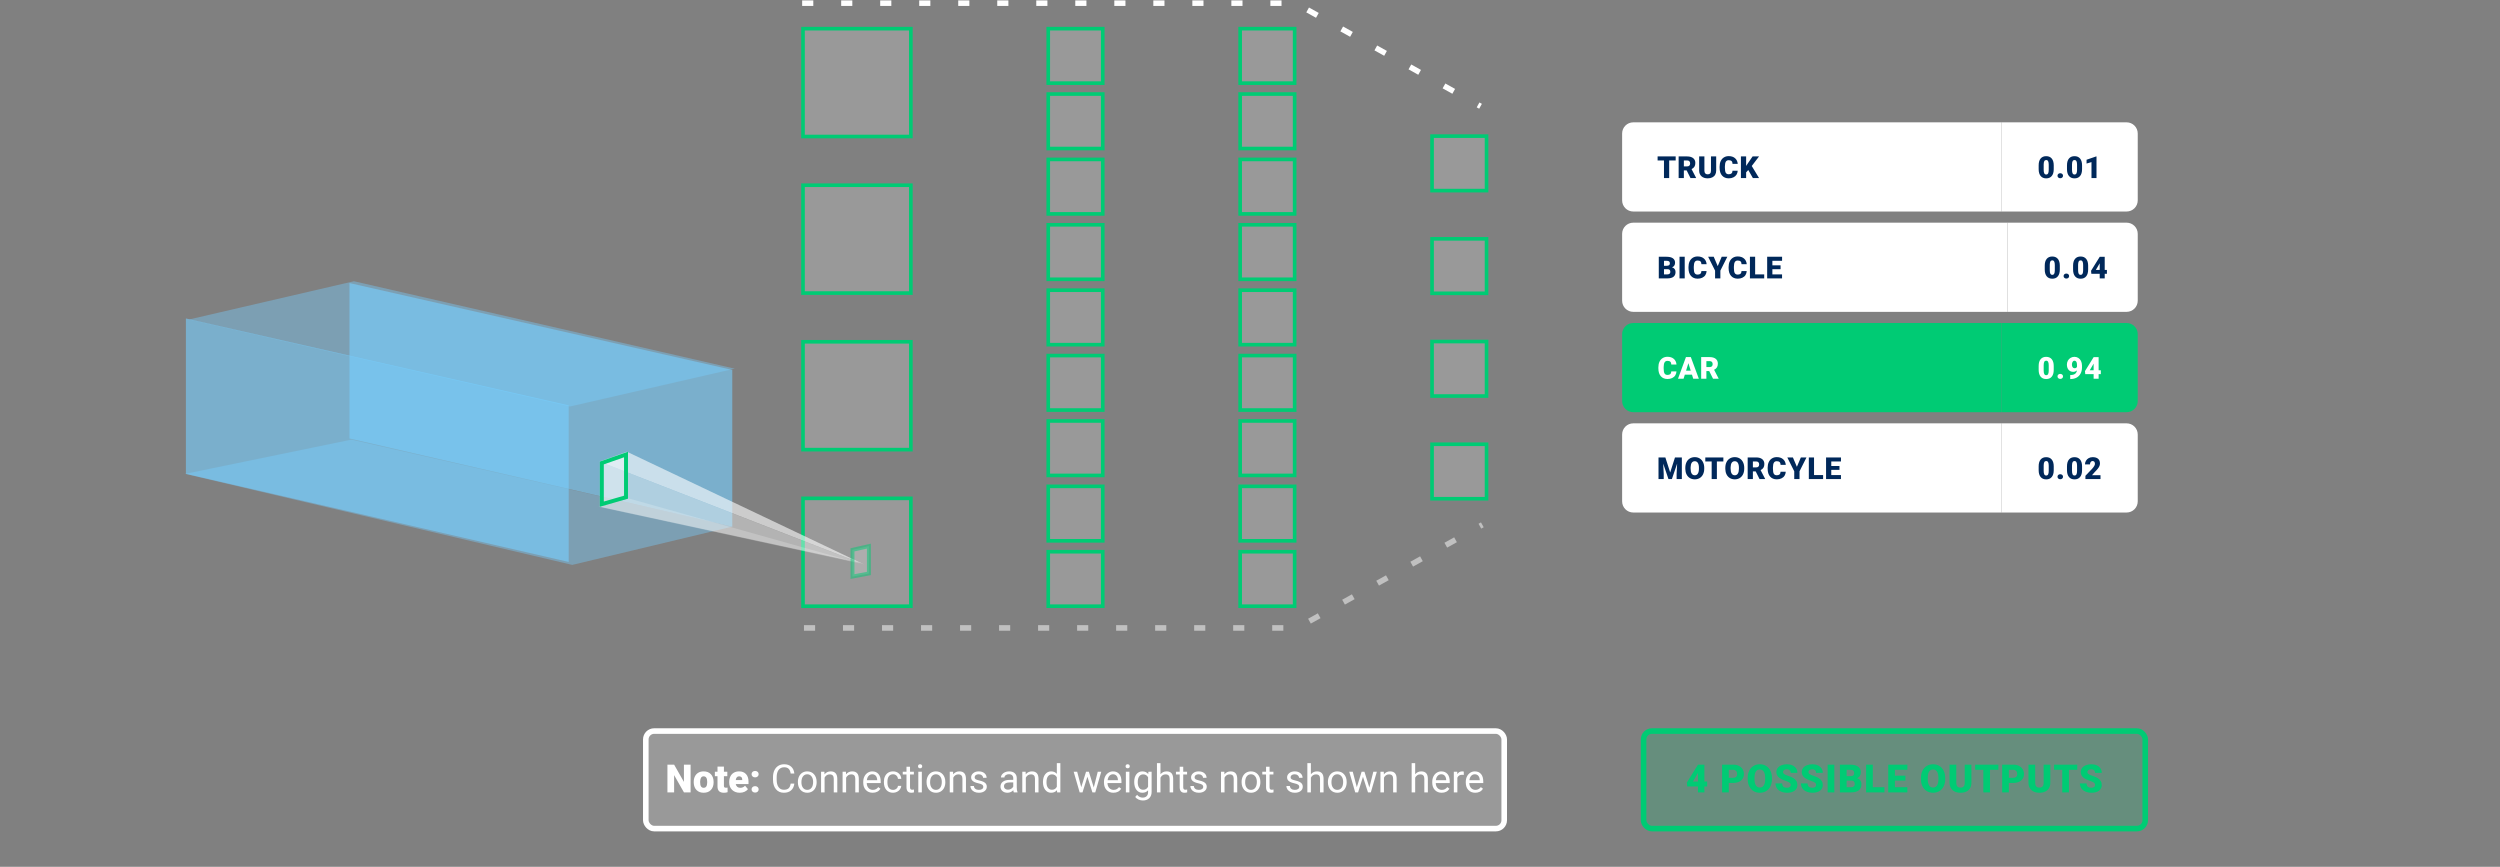 <svg width="897" height="311" viewBox="0 0 897 311" fill="none" xmlns="http://www.w3.org/2000/svg">
<rect x="0" y="0" width="897" height="311" fill="#808080" stroke="none"/>
<rect x="288.115" y="10.284" width="38.697" height="38.697" fill="white" fill-opacity="0.2" stroke="#00CB74" stroke-width="1.303"/>
<rect x="288.115" y="66.458" width="38.697" height="38.697" fill="white" fill-opacity="0.2" stroke="#00CB74" stroke-width="1.303"/>
<rect x="288.115" y="122.633" width="38.697" height="38.697" fill="white" fill-opacity="0.2" stroke="#00CB74" stroke-width="1.303"/>
<rect x="288.115" y="178.808" width="38.697" height="38.697" fill="white" fill-opacity="0.2" stroke="#00CB74" stroke-width="1.303"/>
<rect x="376.115" y="10.284" width="19.549" height="19.549" fill="white" fill-opacity="0.2" stroke="#00CB74" stroke-width="1.303"/>
<rect x="376.115" y="33.742" width="19.549" height="19.549" fill="white" fill-opacity="0.2" stroke="#00CB74" stroke-width="1.303"/>
<rect x="376.115" y="57.201" width="19.549" height="19.549" fill="white" fill-opacity="0.2" stroke="#00CB74" stroke-width="1.303"/>
<rect x="376.115" y="80.66" width="19.549" height="19.549" fill="white" fill-opacity="0.2" stroke="#00CB74" stroke-width="1.303"/>
<rect x="376.115" y="104.119" width="19.549" height="19.549" fill="white" fill-opacity="0.2" stroke="#00CB74" stroke-width="1.303"/>
<rect x="376.115" y="127.578" width="19.549" height="19.549" fill="white" fill-opacity="0.2" stroke="#00CB74" stroke-width="1.303"/>
<rect x="376.115" y="151.037" width="19.549" height="19.549" fill="white" fill-opacity="0.2" stroke="#00CB74" stroke-width="1.303"/>
<rect x="376.115" y="174.496" width="19.549" height="19.549" fill="white" fill-opacity="0.2" stroke="#00CB74" stroke-width="1.303"/>
<rect x="376.115" y="197.955" width="19.549" height="19.549" fill="white" fill-opacity="0.2" stroke="#00CB74" stroke-width="1.303"/>
<rect x="444.967" y="10.284" width="19.549" height="19.549" fill="white" fill-opacity="0.2" stroke="#00CB74" stroke-width="1.303"/>
<rect x="444.967" y="33.742" width="19.549" height="19.549" fill="white" fill-opacity="0.2" stroke="#00CB74" stroke-width="1.303"/>
<rect x="444.967" y="57.201" width="19.549" height="19.549" fill="white" fill-opacity="0.2" stroke="#00CB74" stroke-width="1.303"/>
<rect x="444.967" y="80.66" width="19.549" height="19.549" fill="white" fill-opacity="0.2" stroke="#00CB74" stroke-width="1.303"/>
<rect x="444.967" y="104.119" width="19.549" height="19.549" fill="white" fill-opacity="0.2" stroke="#00CB74" stroke-width="1.303"/>
<rect x="444.967" y="127.578" width="19.549" height="19.549" fill="white" fill-opacity="0.2" stroke="#00CB74" stroke-width="1.303"/>
<rect x="444.967" y="151.037" width="19.549" height="19.549" fill="white" fill-opacity="0.2" stroke="#00CB74" stroke-width="1.303"/>
<rect x="444.967" y="174.496" width="19.549" height="19.549" fill="white" fill-opacity="0.2" stroke="#00CB74" stroke-width="1.303"/>
<rect x="444.967" y="197.955" width="19.549" height="19.549" fill="white" fill-opacity="0.2" stroke="#00CB74" stroke-width="1.303"/>
<rect x="513.82" y="48.841" width="19.549" height="19.549" fill="white" fill-opacity="0.2" stroke="#00CB74" stroke-width="1.303"/>
<rect x="513.82" y="85.693" width="19.549" height="19.549" fill="white" fill-opacity="0.2" stroke="#00CB74" stroke-width="1.303"/>
<rect x="513.82" y="122.546" width="19.549" height="19.549" fill="white" fill-opacity="0.2" stroke="#00CB74" stroke-width="1.303"/>
<rect x="513.82" y="159.398" width="19.549" height="19.549" fill="white" fill-opacity="0.2" stroke="#00CB74" stroke-width="1.303"/>
<path d="M582.02 47.894C582.02 45.685 583.811 43.894 586.02 43.894H718.088V75.894H586.02C583.811 75.894 582.02 74.103 582.02 71.894V47.894Z" fill="white"/>
<path d="M601.231 57.57H598.903V63.882H597.034V57.57H594.749V56.127H601.231V57.57ZM605.179 61.144H604.167V63.882H602.297V56.127H605.349C606.269 56.127 606.988 56.331 607.506 56.74C608.024 57.148 608.284 57.725 608.284 58.471C608.284 59.01 608.174 59.458 607.953 59.813C607.737 60.168 607.396 60.455 606.931 60.675L608.55 63.802V63.882H606.547L605.179 61.144ZM604.167 59.701H605.349C605.704 59.701 605.97 59.608 606.148 59.424C606.329 59.236 606.42 58.975 606.42 58.641C606.42 58.307 606.329 58.046 606.148 57.858C605.967 57.666 605.7 57.57 605.349 57.57H604.167V59.701ZM615.768 56.127V61.203C615.768 61.778 615.645 62.277 615.4 62.699C615.155 63.118 614.804 63.438 614.346 63.658C613.888 63.878 613.346 63.988 612.721 63.988C611.777 63.988 611.033 63.743 610.49 63.253C609.946 62.763 609.669 62.092 609.659 61.24V56.127H611.539V61.277C611.56 62.126 611.954 62.55 612.721 62.55C613.108 62.55 613.401 62.444 613.6 62.231C613.799 62.018 613.898 61.672 613.898 61.192V56.127H615.768ZM623.486 61.256C623.462 61.796 623.316 62.273 623.05 62.689C622.783 63.101 622.409 63.42 621.926 63.648C621.447 63.875 620.898 63.988 620.28 63.988C619.261 63.988 618.459 63.656 617.873 62.992C617.287 62.328 616.994 61.391 616.994 60.18V59.797C616.994 59.037 617.125 58.373 617.388 57.805C617.654 57.233 618.036 56.793 618.533 56.484C619.03 56.171 619.605 56.015 620.259 56.015C621.2 56.015 621.956 56.264 622.528 56.761C623.099 57.254 623.424 57.936 623.502 58.806H621.638C621.624 58.334 621.505 57.995 621.281 57.789C621.058 57.583 620.717 57.48 620.259 57.48C619.794 57.48 619.453 57.654 619.236 58.002C619.02 58.35 618.906 58.906 618.895 59.669V60.218C618.895 61.045 618.998 61.636 619.204 61.991C619.414 62.346 619.772 62.524 620.28 62.524C620.71 62.524 621.038 62.422 621.265 62.22C621.493 62.018 621.613 61.696 621.628 61.256H623.486ZM627.28 60.995L626.513 61.837V63.882H624.643V56.127H626.513V59.546L627.162 58.561L628.835 56.127H631.146L628.526 59.557L631.146 63.882H628.931L627.28 60.995Z" fill="#00285A"/>
<path d="M718.088 43.894H763.02C765.229 43.894 767.02 45.685 767.02 47.894V71.894C767.02 74.103 765.229 75.894 763.02 75.894H718.088V43.894Z" fill="white"/>
<path d="M736.878 60.725C736.878 61.773 736.642 62.58 736.169 63.148C735.701 63.717 735.038 64.001 734.183 64.001C733.32 64.001 732.652 63.715 732.18 63.143C731.708 62.571 731.472 61.765 731.472 60.725V59.308C731.472 58.261 731.706 57.453 732.175 56.885C732.647 56.317 733.313 56.033 734.172 56.033C735.031 56.033 735.697 56.319 736.169 56.89C736.642 57.462 736.878 58.27 736.878 59.314V60.725ZM735.083 59.079C735.083 58.522 735.01 58.106 734.864 57.833C734.719 57.556 734.488 57.417 734.172 57.417C733.863 57.417 733.638 57.545 733.496 57.801C733.357 58.057 733.283 58.444 733.272 58.962V60.943C733.272 61.522 733.345 61.947 733.49 62.216C733.636 62.483 733.867 62.616 734.183 62.616C734.488 62.616 734.713 62.486 734.859 62.227C735.005 61.964 735.079 61.554 735.083 60.997V59.079ZM739.222 62.152C739.506 62.152 739.742 62.238 739.931 62.408C740.119 62.575 740.213 62.79 740.213 63.053C740.213 63.315 740.119 63.532 739.931 63.702C739.742 63.869 739.506 63.953 739.222 63.953C738.935 63.953 738.697 63.867 738.509 63.697C738.324 63.526 738.232 63.312 738.232 63.053C738.232 62.793 738.324 62.578 738.509 62.408C738.697 62.238 738.935 62.152 739.222 62.152ZM747.042 60.725C747.042 61.773 746.806 62.58 746.334 63.148C745.865 63.717 745.203 64.001 744.347 64.001C743.484 64.001 742.817 63.715 742.344 63.143C741.872 62.571 741.636 61.765 741.636 60.725V59.308C741.636 58.261 741.87 57.453 742.339 56.885C742.811 56.317 743.477 56.033 744.336 56.033C745.196 56.033 745.861 56.319 746.334 56.89C746.806 57.462 747.042 58.27 747.042 59.314V60.725ZM745.247 59.079C745.247 58.522 745.174 58.106 745.029 57.833C744.883 57.556 744.652 57.417 744.336 57.417C744.027 57.417 743.802 57.545 743.66 57.801C743.521 58.057 743.447 58.444 743.436 58.962V60.943C743.436 61.522 743.509 61.947 743.655 62.216C743.8 62.483 744.031 62.616 744.347 62.616C744.652 62.616 744.878 62.486 745.023 62.227C745.169 61.964 745.244 61.554 745.247 60.997V59.079ZM752.225 63.894H750.425V58.163L748.657 58.68V57.316L752.06 56.139H752.225V63.894Z" fill="#00285A"/>
<path d="M582.02 83.894C582.02 81.685 583.811 79.894 586.02 79.894H720.272V111.894H586.02C583.811 111.894 582.02 110.103 582.02 107.894V83.894Z" fill="white"/>
<path d="M595.172 99.882V92.127H597.957C598.955 92.127 599.713 92.31 600.232 92.676C600.753 93.041 601.014 93.572 601.014 94.268C601.014 94.669 600.922 95.012 600.737 95.296C600.553 95.58 600.281 95.79 599.923 95.925C600.327 96.031 600.638 96.23 600.855 96.521C601.071 96.812 601.18 97.167 601.18 97.586C601.18 98.346 600.938 98.918 600.455 99.301C599.976 99.681 599.264 99.875 598.319 99.882H595.172ZM597.041 96.585V98.444H598.266C598.603 98.444 598.863 98.368 599.044 98.215C599.225 98.058 599.315 97.84 599.315 97.56C599.315 96.913 598.994 96.588 598.351 96.585H597.041ZM597.041 95.36H598.016C598.424 95.356 598.715 95.282 598.889 95.136C599.063 94.991 599.15 94.776 599.15 94.492C599.15 94.165 599.056 93.931 598.868 93.789C598.68 93.643 598.376 93.57 597.957 93.57H597.041V95.36ZM604.477 99.882H602.613V92.127H604.477V99.882ZM612.324 97.256C612.299 97.796 612.153 98.273 611.887 98.689C611.621 99.101 611.246 99.42 610.763 99.647C610.284 99.875 609.735 99.988 609.118 99.988C608.098 99.988 607.296 99.656 606.71 98.992C606.124 98.328 605.831 97.391 605.831 96.18V95.797C605.831 95.037 605.963 94.373 606.225 93.805C606.492 93.233 606.873 92.793 607.371 92.484C607.868 92.171 608.443 92.015 609.096 92.015C610.037 92.015 610.793 92.264 611.365 92.761C611.937 93.254 612.262 93.936 612.34 94.806H610.476C610.461 94.334 610.343 93.995 610.119 93.789C609.895 93.583 609.554 93.48 609.096 93.48C608.631 93.48 608.29 93.654 608.074 94.002C607.857 94.35 607.743 94.906 607.733 95.669V96.218C607.733 97.045 607.836 97.636 608.042 97.991C608.251 98.346 608.61 98.524 609.118 98.524C609.547 98.524 609.876 98.422 610.103 98.22C610.33 98.018 610.451 97.696 610.465 97.256H612.324ZM616.319 95.493L617.747 92.127H619.765L617.268 97.096V99.882H615.371V97.096L612.879 92.127H614.887L616.319 95.493ZM626.717 97.256C626.692 97.796 626.547 98.273 626.28 98.689C626.014 99.101 625.639 99.42 625.157 99.647C624.677 99.875 624.129 99.988 623.511 99.988C622.492 99.988 621.689 99.656 621.103 98.992C620.517 98.328 620.225 97.391 620.225 96.18V95.797C620.225 95.037 620.356 94.373 620.619 93.805C620.885 93.233 621.267 92.793 621.764 92.484C622.261 92.171 622.836 92.015 623.489 92.015C624.43 92.015 625.187 92.264 625.758 92.761C626.33 93.254 626.655 93.936 626.733 94.806H624.869C624.855 94.334 624.736 93.995 624.512 93.789C624.288 93.583 623.947 93.48 623.489 93.48C623.024 93.48 622.683 93.654 622.467 94.002C622.25 94.35 622.137 94.906 622.126 95.669V96.218C622.126 97.045 622.229 97.636 622.435 97.991C622.644 98.346 623.003 98.524 623.511 98.524C623.94 98.524 624.269 98.422 624.496 98.22C624.723 98.018 624.844 97.696 624.858 97.256H626.717ZM629.743 98.444H632.998V99.882H627.874V92.127H629.743V98.444ZM638.868 96.596H635.928V98.444H639.401V99.882H634.059V92.127H639.411V93.57H635.928V95.206H638.868V96.596Z" fill="#00285A"/>
<path d="M720.272 79.894H763.02C765.229 79.894 767.02 81.685 767.02 83.894V107.894C767.02 110.103 765.229 111.894 763.02 111.894H720.272V79.894Z" fill="white"/>
<path d="M739.062 96.725C739.062 97.772 738.826 98.58 738.353 99.148C737.885 99.716 737.222 100.001 736.367 100.001C735.504 100.001 734.836 99.715 734.364 99.143C733.892 98.571 733.656 97.765 733.656 96.725V95.308C733.656 94.261 733.89 93.453 734.359 92.885C734.831 92.317 735.497 92.033 736.356 92.033C737.215 92.033 737.881 92.319 738.353 92.89C738.826 93.462 739.062 94.27 739.062 95.314V96.725ZM737.267 95.079C737.267 94.522 737.194 94.106 737.048 93.833C736.903 93.556 736.672 93.418 736.356 93.418C736.047 93.418 735.822 93.545 735.68 93.801C735.541 94.057 735.467 94.444 735.456 94.962V96.943C735.456 97.522 735.529 97.947 735.674 98.216C735.82 98.483 736.051 98.616 736.367 98.616C736.672 98.616 736.898 98.486 737.043 98.227C737.189 97.964 737.263 97.554 737.267 96.997V95.079ZM741.406 98.152C741.69 98.152 741.926 98.238 742.115 98.408C742.303 98.575 742.397 98.79 742.397 99.052C742.397 99.315 742.303 99.532 742.115 99.702C741.926 99.869 741.69 99.953 741.406 99.953C741.119 99.953 740.881 99.867 740.693 99.697C740.508 99.526 740.416 99.312 740.416 99.052C740.416 98.793 740.508 98.579 740.693 98.408C740.881 98.238 741.119 98.152 741.406 98.152ZM749.226 96.725C749.226 97.772 748.99 98.58 748.518 99.148C748.049 99.716 747.387 100.001 746.531 100.001C745.668 100.001 745.001 99.715 744.528 99.143C744.056 98.571 743.82 97.765 743.82 96.725V95.308C743.82 94.261 744.054 93.453 744.523 92.885C744.995 92.317 745.661 92.033 746.52 92.033C747.38 92.033 748.045 92.319 748.518 92.89C748.99 93.462 749.226 94.27 749.226 95.314V96.725ZM747.431 95.079C747.431 94.522 747.358 94.106 747.213 93.833C747.067 93.556 746.836 93.418 746.52 93.418C746.211 93.418 745.986 93.545 745.844 93.801C745.705 94.057 745.631 94.444 745.62 94.962V96.943C745.62 97.522 745.693 97.947 745.839 98.216C745.984 98.483 746.215 98.616 746.531 98.616C746.836 98.616 747.062 98.486 747.207 98.227C747.353 97.964 747.428 97.554 747.431 96.997V95.079ZM755.171 96.864H755.959V98.248H755.171V99.894H753.376V98.248H750.378L750.271 97.151L753.376 92.155V92.139H755.171V96.864ZM751.981 96.864H753.376V94.477L753.264 94.659L751.981 96.864Z" fill="#00285A"/>
<path d="M582.02 119.894C582.02 117.685 583.811 115.894 586.02 115.894H718.088V147.894H586.02C583.811 147.894 582.02 146.103 582.02 143.894V119.894Z" fill="#00CB74"/>
<path d="M601.516 133.256C601.492 133.796 601.346 134.273 601.08 134.689C600.813 135.101 600.439 135.42 599.956 135.647C599.477 135.875 598.928 135.988 598.31 135.988C597.291 135.988 596.489 135.656 595.903 134.992C595.317 134.328 595.024 133.391 595.024 132.18V131.797C595.024 131.037 595.155 130.373 595.418 129.805C595.684 129.233 596.066 128.793 596.563 128.484C597.06 128.171 597.636 128.015 598.289 128.015C599.23 128.015 599.986 128.264 600.558 128.761C601.129 129.254 601.454 129.936 601.532 130.806H599.668C599.654 130.334 599.535 129.995 599.311 129.789C599.088 129.583 598.747 129.48 598.289 129.48C597.824 129.48 597.483 129.654 597.266 130.002C597.05 130.35 596.936 130.905 596.925 131.669V132.217C596.925 133.045 597.028 133.636 597.234 133.991C597.444 134.346 597.802 134.524 598.31 134.524C598.74 134.524 599.068 134.422 599.295 134.22C599.523 134.018 599.643 133.696 599.658 133.256H601.516ZM607.078 134.433H604.516L604.069 135.882H602.071L604.916 128.127H606.673L609.539 135.882H607.531L607.078 134.433ZM604.964 132.99H606.631L605.794 130.3L604.964 132.99ZM613.263 133.144H612.251V135.882H610.381V128.127H613.433C614.353 128.127 615.072 128.331 615.59 128.74C616.109 129.148 616.368 129.725 616.368 130.471C616.368 131.01 616.258 131.458 616.038 131.813C615.821 132.168 615.48 132.455 615.015 132.676L616.634 135.802V135.882H614.631L613.263 133.144ZM612.251 131.701H613.433C613.788 131.701 614.054 131.609 614.232 131.424C614.413 131.236 614.504 130.975 614.504 130.641C614.504 130.307 614.413 130.046 614.232 129.858C614.051 129.666 613.785 129.57 613.433 129.57H612.251V131.701Z" fill="white"/>
<path d="M718.088 115.894H763.02C765.229 115.894 767.02 117.685 767.02 119.894V143.894C767.02 146.103 765.229 147.894 763.02 147.894H718.088V115.894Z" fill="#00CB74"/>
<path d="M736.878 132.725C736.878 133.772 736.642 134.58 736.169 135.148C735.701 135.717 735.038 136.001 734.183 136.001C733.32 136.001 732.652 135.715 732.18 135.143C731.708 134.571 731.472 133.765 731.472 132.725V131.308C731.472 130.261 731.706 129.453 732.175 128.885C732.647 128.317 733.313 128.033 734.172 128.033C735.031 128.033 735.697 128.319 736.169 128.89C736.642 129.462 736.878 130.27 736.878 131.314V132.725ZM735.083 131.079C735.083 130.522 735.01 130.106 734.864 129.833C734.719 129.556 734.488 129.418 734.172 129.418C733.863 129.418 733.638 129.545 733.496 129.801C733.357 130.057 733.283 130.444 733.272 130.962V132.943C733.272 133.522 733.345 133.946 733.49 134.216C733.636 134.483 733.867 134.616 734.183 134.616C734.488 134.616 734.713 134.486 734.859 134.227C735.005 133.964 735.079 133.554 735.083 132.997V131.079ZM739.222 134.152C739.506 134.152 739.742 134.238 739.931 134.408C740.119 134.575 740.213 134.79 740.213 135.053C740.213 135.315 740.119 135.532 739.931 135.702C739.742 135.869 739.506 135.953 739.222 135.953C738.935 135.953 738.697 135.867 738.509 135.697C738.324 135.527 738.232 135.312 738.232 135.053C738.232 134.793 738.324 134.578 738.509 134.408C738.697 134.238 738.935 134.152 739.222 134.152ZM745.194 132.895C744.807 133.243 744.374 133.417 743.894 133.417C743.191 133.417 742.634 133.18 742.222 132.704C741.81 132.228 741.604 131.592 741.604 130.797C741.604 130.3 741.719 129.838 741.95 129.412C742.181 128.986 742.504 128.649 742.92 128.4C743.339 128.152 743.8 128.027 744.304 128.027C744.816 128.027 745.277 128.157 745.689 128.416C746.105 128.672 746.428 129.036 746.658 129.508C746.889 129.977 747.008 130.518 747.015 131.133V131.82C747.015 132.675 746.847 133.417 746.509 134.046C746.176 134.674 745.698 135.157 745.077 135.495C744.455 135.832 743.731 136.001 742.904 136.001H742.792V134.563L743.133 134.557C744.368 134.497 745.055 133.943 745.194 132.895ZM744.379 132.123C744.769 132.123 745.05 131.955 745.22 131.617V130.872C745.22 130.374 745.137 130.007 744.97 129.769C744.803 129.531 744.578 129.412 744.294 129.412C744.042 129.412 743.83 129.547 743.66 129.817C743.489 130.087 743.404 130.413 743.404 130.797C743.404 131.202 743.491 131.525 743.665 131.766C743.839 132.004 744.077 132.123 744.379 132.123ZM752.987 132.863H753.775V134.248H752.987V135.894H751.192V134.248H748.193L748.087 133.151L751.192 128.155V128.139H752.987V132.863ZM749.797 132.863H751.192V130.477L751.08 130.658L749.797 132.863Z" fill="white"/>
<path d="M582.02 155.894C582.02 153.685 583.811 151.894 586.02 151.894H718.088V183.894H586.02C583.811 183.894 582.02 182.103 582.02 179.894V155.894Z" fill="white"/>
<path d="M597.528 164.127L599.259 169.522L600.984 164.127H603.445V171.882H601.57V170.071L601.751 166.364L599.876 171.882H598.641L596.761 166.359L596.942 170.071V171.882H595.072V164.127H597.528ZM611.478 168.164C611.478 168.921 611.337 169.59 611.057 170.172C610.776 170.754 610.377 171.204 609.858 171.52C609.344 171.832 608.756 171.988 608.096 171.988C607.435 171.988 606.849 171.837 606.338 171.536C605.827 171.23 605.427 170.795 605.14 170.231C604.856 169.666 604.706 169.018 604.692 168.287V167.85C604.692 167.09 604.831 166.421 605.108 165.842C605.388 165.26 605.788 164.811 606.306 164.495C606.828 164.179 607.421 164.021 608.085 164.021C608.742 164.021 609.328 164.177 609.843 164.489C610.357 164.802 610.757 165.247 611.041 165.826C611.328 166.401 611.474 167.062 611.478 167.807V168.164ZM609.576 167.839C609.576 167.069 609.447 166.485 609.187 166.087C608.932 165.686 608.564 165.485 608.085 165.485C607.148 165.485 606.652 166.188 606.599 167.594L606.594 168.164C606.594 168.924 606.72 169.508 606.972 169.917C607.224 170.325 607.598 170.529 608.096 170.529C608.568 170.529 608.932 170.328 609.187 169.927C609.443 169.526 609.573 168.949 609.576 168.196V167.839ZM618.344 165.57H616.017V171.882H614.147V165.57H611.862V164.127H618.344V165.57ZM625.828 168.164C625.828 168.921 625.688 169.59 625.407 170.172C625.127 170.754 624.727 171.204 624.209 171.52C623.694 171.832 623.107 171.988 622.446 171.988C621.786 171.988 621.2 171.837 620.689 171.536C620.177 171.23 619.778 170.795 619.49 170.231C619.206 169.666 619.057 169.018 619.043 168.287V167.85C619.043 167.09 619.181 166.421 619.458 165.842C619.739 165.26 620.138 164.811 620.657 164.495C621.179 164.179 621.772 164.021 622.436 164.021C623.092 164.021 623.678 164.177 624.193 164.489C624.708 164.802 625.107 165.247 625.391 165.826C625.679 166.401 625.825 167.062 625.828 167.807V168.164ZM623.927 167.839C623.927 167.069 623.797 166.485 623.538 166.087C623.282 165.686 622.915 165.485 622.436 165.485C621.498 165.485 621.003 166.188 620.95 167.594L620.944 168.164C620.944 168.924 621.07 169.508 621.322 169.917C621.574 170.325 621.949 170.529 622.446 170.529C622.918 170.529 623.282 170.328 623.538 169.927C623.794 169.526 623.923 168.949 623.927 168.196V167.839ZM629.946 169.144H628.934V171.882H627.065V164.127H630.117C631.036 164.127 631.755 164.331 632.274 164.74C632.792 165.148 633.051 165.725 633.051 166.471C633.051 167.01 632.941 167.458 632.721 167.813C632.505 168.168 632.164 168.455 631.699 168.676L633.318 171.802V171.882H631.315L629.946 169.144ZM628.934 167.701H630.117C630.472 167.701 630.738 167.609 630.916 167.424C631.097 167.236 631.187 166.975 631.187 166.641C631.187 166.307 631.097 166.046 630.916 165.858C630.735 165.666 630.468 165.57 630.117 165.57H628.934V167.701ZM640.727 169.256C640.703 169.796 640.557 170.273 640.291 170.689C640.024 171.101 639.65 171.42 639.167 171.647C638.688 171.875 638.139 171.988 637.521 171.988C636.502 171.988 635.7 171.656 635.114 170.992C634.528 170.328 634.235 169.391 634.235 168.18V167.797C634.235 167.037 634.366 166.373 634.629 165.805C634.895 165.233 635.277 164.793 635.774 164.484C636.271 164.171 636.846 164.015 637.5 164.015C638.441 164.015 639.197 164.264 639.769 164.761C640.34 165.254 640.665 165.936 640.743 166.806H638.879C638.865 166.334 638.746 165.995 638.522 165.789C638.299 165.583 637.958 165.48 637.5 165.48C637.035 165.48 636.694 165.654 636.477 166.002C636.261 166.35 636.147 166.905 636.136 167.669V168.217C636.136 169.045 636.239 169.636 636.445 169.991C636.655 170.346 637.013 170.524 637.521 170.524C637.951 170.524 638.279 170.422 638.506 170.22C638.734 170.018 638.854 169.696 638.869 169.256H640.727ZM644.723 167.493L646.15 164.127H648.169L645.671 169.096V171.882H643.775V169.096L641.282 164.127H643.29L644.723 167.493ZM650.876 170.444H654.13V171.882H649.006V164.127H650.876V170.444ZM660 168.596H657.06V170.444H660.533V171.882H655.191V164.127H660.544V165.57H657.06V167.206H660V168.596Z" fill="#00285A"/>
<path d="M718.088 151.894H763.02C765.229 151.894 767.02 153.685 767.02 155.894V179.894C767.02 182.103 765.229 183.894 763.02 183.894H718.088V151.894Z" fill="white"/>
<path d="M736.878 168.725C736.878 169.772 736.642 170.58 736.169 171.148C735.701 171.717 735.038 172.001 734.183 172.001C733.32 172.001 732.652 171.715 732.18 171.143C731.708 170.571 731.472 169.765 731.472 168.725V167.308C731.472 166.261 731.706 165.453 732.175 164.885C732.647 164.317 733.313 164.033 734.172 164.033C735.031 164.033 735.697 164.319 736.169 164.89C736.642 165.462 736.878 166.27 736.878 167.314V168.725ZM735.083 167.079C735.083 166.522 735.01 166.106 734.864 165.833C734.719 165.556 734.488 165.418 734.172 165.418C733.863 165.418 733.638 165.545 733.496 165.801C733.357 166.057 733.283 166.444 733.272 166.962V168.943C733.272 169.522 733.345 169.946 733.49 170.216C733.636 170.483 733.867 170.616 734.183 170.616C734.488 170.616 734.713 170.486 734.859 170.227C735.005 169.964 735.079 169.554 735.083 168.997V167.079ZM739.222 170.152C739.506 170.152 739.742 170.238 739.931 170.408C740.119 170.575 740.213 170.79 740.213 171.053C740.213 171.315 740.119 171.532 739.931 171.702C739.742 171.869 739.506 171.953 739.222 171.953C738.935 171.953 738.697 171.867 738.509 171.697C738.324 171.527 738.232 171.312 738.232 171.053C738.232 170.793 738.324 170.578 738.509 170.408C738.697 170.238 738.935 170.152 739.222 170.152ZM747.042 168.725C747.042 169.772 746.806 170.58 746.334 171.148C745.865 171.717 745.203 172.001 744.347 172.001C743.484 172.001 742.817 171.715 742.344 171.143C741.872 170.571 741.636 169.765 741.636 168.725V167.308C741.636 166.261 741.87 165.453 742.339 164.885C742.811 164.317 743.477 164.033 744.336 164.033C745.196 164.033 745.861 164.319 746.334 164.89C746.806 165.462 747.042 166.27 747.042 167.314V168.725ZM745.247 167.079C745.247 166.522 745.174 166.106 745.029 165.833C744.883 165.556 744.652 165.418 744.336 165.418C744.027 165.418 743.802 165.545 743.66 165.801C743.521 166.057 743.447 166.444 743.436 166.962V168.943C743.436 169.522 743.509 169.946 743.655 170.216C743.8 170.483 744.031 170.616 744.347 170.616C744.652 170.616 744.878 170.486 745.023 170.227C745.169 169.964 745.244 169.554 745.247 168.997V167.079ZM753.658 171.894H748.247V170.722L750.739 168.102C751.354 167.402 751.661 166.847 751.661 166.435C751.661 166.101 751.588 165.847 751.442 165.673C751.297 165.499 751.086 165.412 750.809 165.412C750.535 165.412 750.313 165.529 750.143 165.764C749.972 165.995 749.887 166.284 749.887 166.632H748.087C748.087 166.156 748.206 165.718 748.444 165.316C748.682 164.912 749.012 164.596 749.434 164.368C749.857 164.141 750.329 164.027 750.851 164.027C751.689 164.027 752.334 164.221 752.785 164.608C753.239 164.995 753.466 165.551 753.466 166.275C753.466 166.58 753.409 166.879 753.296 167.17C753.182 167.457 753.005 167.761 752.763 168.081C752.525 168.397 752.14 168.821 751.607 169.353L750.606 170.509H753.658V171.894Z" fill="#00285A"/>
<path d="M263.625 132.276L204.466 145.864L67.828 114.63L126.987 100.906L263.625 132.276Z" fill="#76CEFF" fill-opacity="0.4"/>
<path d="M262.915 188.901L205.314 202.689L66.408 170.022L126.103 157.73L262.915 188.901Z" fill="#76CEFF" fill-opacity="0.4"/>
<path d="M204.049 145.434L204.049 201.634L66.698 170.022L66.698 114.261L204.049 145.434Z" fill="#76CEFF" fill-opacity="0.6"/>
<path d="M262.74 132.732L262.74 188.932L125.389 157.32L125.389 101.559L262.74 132.732Z" fill="#76CEFF" fill-opacity="0.6"/>
<path opacity="0.4" d="M308.559 201.984L215.226 165.677V181.83L308.559 201.984Z" fill="white"/>
<path opacity="0.6" d="M309.953 202.49L224.943 162.076L215.1 165.614L309.953 202.49Z" fill="white"/>
<path opacity="0.2" d="M308.813 202.237L225.45 178.799L214.783 181.83L308.813 202.237Z" fill="white"/>
<path d="M215.934 180.889V166.117L224.613 163.075V178.392L215.934 180.889Z" fill="white" fill-opacity="0.4" stroke="#00CB74" stroke-width="1.418"/>
<path opacity="0.5" d="M305.868 206.876V197.281L311.76 195.949V205.764L305.868 206.876Z" fill="white" fill-opacity="0.4" stroke="#00CB74" stroke-width="1.418"/>
<path d="M287.812 1.132H464.812L531.214 38.132" stroke="white" stroke-width="2" stroke-dasharray="4 10"/>
<path opacity="0.5" d="M288.463 225.304L465.463 225.304L531.866 188.304" stroke="white" stroke-width="2" stroke-dasharray="4 10"/>
<rect x="231.714" y="262.304" width="308" height="35" rx="3" fill="white" fill-opacity="0.2"/>
<path d="M247.786 284.304H245.4L241.873 278.11V284.304H239.473V274.351H241.873L245.393 280.544V274.351H247.786V284.304ZM248.907 280.537C248.907 279.799 249.05 279.143 249.337 278.568C249.625 277.99 250.037 277.545 250.575 277.235C251.112 276.925 251.744 276.771 252.468 276.771C253.576 276.771 254.448 277.115 255.086 277.803C255.724 278.486 256.043 279.418 256.043 280.599V280.681C256.043 281.834 255.722 282.75 255.08 283.429C254.442 284.103 253.576 284.44 252.482 284.44C251.429 284.44 250.584 284.126 249.946 283.497C249.308 282.864 248.964 282.007 248.914 280.927L248.907 280.537ZM251.21 280.681C251.21 281.364 251.318 281.866 251.532 282.185C251.746 282.504 252.063 282.663 252.482 282.663C253.302 282.663 253.722 282.032 253.74 280.77V280.537C253.74 279.211 253.316 278.548 252.468 278.548C251.698 278.548 251.281 279.12 251.217 280.264L251.21 280.681ZM259.742 275.068V276.907H260.958V278.507H259.742V281.891C259.742 282.169 259.792 282.362 259.892 282.472C259.992 282.581 260.191 282.636 260.487 282.636C260.715 282.636 260.906 282.622 261.061 282.595V284.242C260.646 284.374 260.213 284.44 259.762 284.44C258.969 284.44 258.384 284.254 258.005 283.88C257.627 283.506 257.438 282.939 257.438 282.178V278.507H256.495V276.907H257.438V275.068H259.742ZM265.45 284.44C264.315 284.44 263.397 284.103 262.695 283.429C261.993 282.75 261.642 281.868 261.642 280.783V280.592C261.642 279.835 261.781 279.168 262.059 278.589C262.342 278.01 262.752 277.563 263.29 277.249C263.827 276.93 264.465 276.771 265.204 276.771C266.243 276.771 267.063 277.094 267.665 277.741C268.266 278.384 268.567 279.282 268.567 280.435V281.33H263.987C264.069 281.745 264.249 282.071 264.527 282.308C264.805 282.545 265.165 282.663 265.607 282.663C266.336 282.663 266.906 282.408 267.316 281.897L268.369 283.142C268.082 283.538 267.674 283.855 267.145 284.092C266.621 284.324 266.056 284.44 265.45 284.44ZM265.19 278.548C264.515 278.548 264.114 278.994 263.987 279.888H266.311V279.71C266.32 279.341 266.227 279.056 266.031 278.855C265.835 278.65 265.555 278.548 265.19 278.548ZM270.932 282.068C271.297 282.068 271.6 282.178 271.841 282.396C272.083 282.611 272.204 282.886 272.204 283.224C272.204 283.561 272.083 283.839 271.841 284.058C271.6 284.272 271.297 284.379 270.932 284.379C270.563 284.379 270.258 284.27 270.016 284.051C269.779 283.832 269.661 283.556 269.661 283.224C269.661 282.891 269.779 282.615 270.016 282.396C270.258 282.178 270.563 282.068 270.932 282.068ZM270.932 276.613C271.297 276.613 271.6 276.723 271.841 276.941C272.083 277.156 272.204 277.431 272.204 277.769C272.204 278.106 272.083 278.384 271.841 278.603C271.6 278.817 271.297 278.924 270.932 278.924C270.563 278.924 270.258 278.814 270.016 278.596C269.779 278.377 269.661 278.101 269.661 277.769C269.661 277.436 269.779 277.16 270.016 276.941C270.258 276.723 270.563 276.613 270.932 276.613ZM285.014 281.146C284.891 282.198 284.501 283.012 283.845 283.586C283.194 284.156 282.325 284.44 281.241 284.44C280.065 284.44 279.122 284.019 278.411 283.176C277.704 282.333 277.351 281.205 277.351 279.792V278.835C277.351 277.91 277.515 277.096 277.843 276.395C278.176 275.693 278.645 275.155 279.251 274.781C279.858 274.403 280.559 274.214 281.357 274.214C282.414 274.214 283.262 274.51 283.9 275.103C284.538 275.69 284.909 276.506 285.014 277.55H283.695C283.581 276.757 283.333 276.183 282.95 275.827C282.571 275.472 282.041 275.294 281.357 275.294C280.518 275.294 279.86 275.604 279.381 276.224C278.907 276.843 278.67 277.725 278.67 278.869V279.833C278.67 280.913 278.896 281.772 279.347 282.41C279.798 283.048 280.43 283.367 281.241 283.367C281.97 283.367 282.528 283.203 282.916 282.875C283.307 282.542 283.567 281.966 283.695 281.146H285.014ZM286.279 280.537C286.279 279.812 286.42 279.161 286.703 278.582C286.99 278.003 287.386 277.557 287.892 277.242C288.403 276.928 288.984 276.771 289.635 276.771C290.642 276.771 291.456 277.119 292.076 277.816C292.7 278.514 293.012 279.441 293.012 280.599V280.688C293.012 281.408 292.873 282.055 292.595 282.629C292.322 283.199 291.928 283.643 291.413 283.962C290.902 284.281 290.314 284.44 289.649 284.44C288.646 284.44 287.833 284.092 287.208 283.395C286.589 282.697 286.279 281.774 286.279 280.626V280.537ZM287.55 280.688C287.55 281.508 287.739 282.166 288.118 282.663C288.5 283.16 289.011 283.408 289.649 283.408C290.292 283.408 290.802 283.158 291.18 282.656C291.558 282.15 291.748 281.444 291.748 280.537C291.748 279.726 291.554 279.07 291.167 278.568C290.784 278.062 290.273 277.81 289.635 277.81C289.011 277.81 288.507 278.058 288.125 278.555C287.742 279.051 287.55 279.762 287.55 280.688ZM295.794 276.907L295.835 277.837C296.401 277.126 297.139 276.771 298.05 276.771C299.613 276.771 300.402 277.652 300.416 279.416V284.304H299.151V279.409C299.146 278.876 299.023 278.482 298.782 278.227C298.545 277.971 298.173 277.844 297.667 277.844C297.257 277.844 296.897 277.953 296.587 278.172C296.278 278.391 296.036 278.678 295.863 279.033V284.304H294.598V276.907H295.794ZM303.519 276.907L303.56 277.837C304.125 277.126 304.863 276.771 305.775 276.771C307.338 276.771 308.126 277.652 308.14 279.416V284.304H306.875V279.409C306.871 278.876 306.748 278.482 306.506 278.227C306.269 277.971 305.898 277.844 305.392 277.844C304.982 277.844 304.622 277.953 304.312 278.172C304.002 278.391 303.761 278.678 303.587 279.033V284.304H302.323V276.907H303.519ZM313.117 284.44C312.114 284.44 311.298 284.112 310.669 283.456C310.041 282.795 309.726 281.913 309.726 280.811V280.578C309.726 279.844 309.865 279.19 310.143 278.616C310.426 278.037 310.818 277.586 311.319 277.263C311.825 276.935 312.372 276.771 312.959 276.771C313.921 276.771 314.668 277.087 315.202 277.721C315.735 278.354 316.001 279.261 316.001 280.441V280.968H310.991C311.009 281.697 311.221 282.287 311.626 282.738C312.037 283.185 312.556 283.408 313.185 283.408C313.632 283.408 314.01 283.317 314.32 283.135C314.63 282.952 314.901 282.711 315.133 282.41L315.906 283.012C315.286 283.964 314.356 284.44 313.117 284.44ZM312.959 277.81C312.449 277.81 312.021 277.996 311.674 278.37C311.328 278.739 311.114 279.259 311.032 279.929H314.737V279.833C314.7 279.19 314.527 278.694 314.217 278.343C313.907 277.987 313.488 277.81 312.959 277.81ZM320.438 283.408C320.889 283.408 321.283 283.271 321.621 282.998C321.958 282.725 322.145 282.383 322.181 281.973H323.377C323.355 282.396 323.209 282.8 322.94 283.183C322.671 283.565 322.311 283.871 321.86 284.099C321.413 284.326 320.939 284.44 320.438 284.44C319.431 284.44 318.629 284.105 318.032 283.436C317.439 282.761 317.143 281.84 317.143 280.674V280.462C317.143 279.742 317.275 279.102 317.54 278.541C317.804 277.98 318.182 277.545 318.674 277.235C319.171 276.925 319.757 276.771 320.431 276.771C321.261 276.771 321.949 277.019 322.496 277.516C323.047 278.012 323.341 278.657 323.377 279.45H322.181C322.145 278.972 321.962 278.58 321.634 278.274C321.311 277.965 320.91 277.81 320.431 277.81C319.789 277.81 319.29 278.042 318.934 278.507C318.583 278.967 318.408 279.635 318.408 280.51V280.749C318.408 281.601 318.583 282.257 318.934 282.718C319.285 283.178 319.786 283.408 320.438 283.408ZM326.515 275.116V276.907H327.896V277.885H326.515V282.472C326.515 282.768 326.577 282.991 326.7 283.142C326.823 283.287 327.032 283.36 327.329 283.36C327.474 283.36 327.675 283.333 327.93 283.278V284.304C327.597 284.395 327.274 284.44 326.959 284.44C326.394 284.44 325.968 284.27 325.681 283.928C325.394 283.586 325.25 283.101 325.25 282.472V277.885H323.904V276.907H325.25V275.116H326.515ZM330.753 284.304H329.489V276.907H330.753V284.304ZM329.386 274.945C329.386 274.74 329.448 274.567 329.571 274.426C329.698 274.285 329.885 274.214 330.131 274.214C330.377 274.214 330.564 274.285 330.692 274.426C330.819 274.567 330.883 274.74 330.883 274.945C330.883 275.15 330.819 275.321 330.692 275.458C330.564 275.595 330.377 275.663 330.131 275.663C329.885 275.663 329.698 275.595 329.571 275.458C329.448 275.321 329.386 275.15 329.386 274.945ZM332.449 280.537C332.449 279.812 332.59 279.161 332.873 278.582C333.16 278.003 333.556 277.557 334.062 277.242C334.572 276.928 335.153 276.771 335.805 276.771C336.812 276.771 337.626 277.119 338.246 277.816C338.87 278.514 339.182 279.441 339.182 280.599V280.688C339.182 281.408 339.043 282.055 338.765 282.629C338.492 283.199 338.097 283.643 337.583 283.962C337.072 284.281 336.484 284.44 335.819 284.44C334.816 284.44 334.003 284.092 333.378 283.395C332.759 282.697 332.449 281.774 332.449 280.626V280.537ZM333.72 280.688C333.72 281.508 333.909 282.166 334.288 282.663C334.67 283.16 335.181 283.408 335.819 283.408C336.461 283.408 336.972 283.158 337.35 282.656C337.728 282.15 337.917 281.444 337.917 280.537C337.917 279.726 337.724 279.07 337.336 278.568C336.954 278.062 336.443 277.81 335.805 277.81C335.181 277.81 334.677 278.058 334.294 278.555C333.912 279.051 333.72 279.762 333.72 280.688ZM341.964 276.907L342.005 277.837C342.57 277.126 343.309 276.771 344.22 276.771C345.783 276.771 346.572 277.652 346.585 279.416V284.304H345.321V279.409C345.316 278.876 345.193 278.482 344.952 278.227C344.715 277.971 344.343 277.844 343.837 277.844C343.427 277.844 343.067 277.953 342.757 278.172C342.447 278.391 342.206 278.678 342.033 279.033V284.304H340.768V276.907H341.964ZM352.799 282.342C352.799 282 352.669 281.736 352.41 281.549C352.154 281.357 351.706 281.193 351.063 281.057C350.425 280.92 349.917 280.756 349.539 280.564C349.165 280.373 348.887 280.145 348.705 279.881C348.527 279.617 348.438 279.302 348.438 278.938C348.438 278.331 348.693 277.819 349.204 277.399C349.719 276.98 350.375 276.771 351.172 276.771C352.011 276.771 352.69 276.987 353.209 277.42C353.734 277.853 353.996 278.407 353.996 279.081H352.724C352.724 278.735 352.576 278.436 352.28 278.186C351.988 277.935 351.619 277.81 351.172 277.81C350.712 277.81 350.352 277.91 350.092 278.11C349.833 278.311 349.703 278.573 349.703 278.896C349.703 279.202 349.823 279.432 350.065 279.587C350.306 279.742 350.742 279.89 351.371 280.031C352.004 280.173 352.517 280.341 352.909 280.537C353.301 280.733 353.59 280.97 353.777 281.248C353.968 281.521 354.064 281.856 354.064 282.253C354.064 282.914 353.8 283.445 353.271 283.846C352.742 284.242 352.056 284.44 351.213 284.44C350.621 284.44 350.097 284.336 349.641 284.126C349.185 283.916 348.828 283.625 348.568 283.251C348.313 282.873 348.185 282.465 348.185 282.027H349.45C349.472 282.451 349.641 282.788 349.956 283.039C350.275 283.285 350.694 283.408 351.213 283.408C351.692 283.408 352.075 283.312 352.362 283.121C352.653 282.925 352.799 282.665 352.799 282.342ZM363.75 284.304C363.678 284.158 363.618 283.898 363.573 283.524C362.985 284.135 362.283 284.44 361.467 284.44C360.738 284.44 360.139 284.235 359.669 283.825C359.205 283.41 358.972 282.886 358.972 282.253C358.972 281.483 359.264 280.886 359.847 280.462C360.435 280.034 361.26 279.819 362.322 279.819H363.552V279.238C363.552 278.796 363.42 278.445 363.156 278.186C362.891 277.921 362.502 277.789 361.987 277.789C361.536 277.789 361.157 277.903 360.852 278.131C360.547 278.359 360.394 278.634 360.394 278.958H359.123C359.123 278.589 359.252 278.233 359.512 277.892C359.777 277.545 360.132 277.272 360.579 277.071C361.03 276.871 361.524 276.771 362.062 276.771C362.914 276.771 363.582 276.985 364.065 277.413C364.548 277.837 364.799 278.423 364.817 279.17V282.574C364.817 283.253 364.903 283.793 365.077 284.194V284.304H363.75ZM361.652 283.34C362.048 283.34 362.424 283.237 362.78 283.032C363.135 282.827 363.393 282.561 363.552 282.232V280.715H362.561C361.012 280.715 360.237 281.168 360.237 282.075C360.237 282.472 360.369 282.782 360.633 283.005C360.898 283.228 361.237 283.34 361.652 283.34ZM367.996 276.907L368.037 277.837C368.602 277.126 369.34 276.771 370.251 276.771C371.815 276.771 372.603 277.652 372.617 279.416V284.304H371.352V279.409C371.347 278.876 371.224 278.482 370.983 278.227C370.746 277.971 370.375 277.844 369.869 277.844C369.458 277.844 369.098 277.953 368.789 278.172C368.479 278.391 368.237 278.678 368.064 279.033V284.304H366.799V276.907H367.996ZM374.216 280.544C374.216 279.409 374.485 278.498 375.023 277.81C375.561 277.117 376.265 276.771 377.135 276.771C378.001 276.771 378.687 277.067 379.193 277.659V273.804H380.458V284.304H379.295L379.234 283.511C378.728 284.131 378.024 284.44 377.122 284.44C376.265 284.44 375.565 284.09 375.023 283.388C374.485 282.686 374.216 281.77 374.216 280.64V280.544ZM375.481 280.688C375.481 281.526 375.654 282.182 376 282.656C376.347 283.13 376.825 283.367 377.436 283.367C378.238 283.367 378.824 283.007 379.193 282.287V278.89C378.815 278.192 378.234 277.844 377.45 277.844C376.83 277.844 376.347 278.083 376 278.562C375.654 279.04 375.481 279.749 375.481 280.688ZM392.448 282.561L393.87 276.907H395.134L392.981 284.304H391.956L390.158 278.698L388.408 284.304H387.382L385.236 276.907H386.494L387.95 282.444L389.672 276.907H390.691L392.448 282.561ZM399.496 284.44C398.493 284.44 397.677 284.112 397.048 283.456C396.419 282.795 396.105 281.913 396.105 280.811V280.578C396.105 279.844 396.244 279.19 396.522 278.616C396.805 278.037 397.196 277.586 397.698 277.263C398.204 276.935 398.75 276.771 399.338 276.771C400.3 276.771 401.047 277.087 401.581 277.721C402.114 278.354 402.38 279.261 402.38 280.441V280.968H397.37C397.388 281.697 397.6 282.287 398.005 282.738C398.416 283.185 398.935 283.408 399.564 283.408C400.011 283.408 400.389 283.317 400.699 283.135C401.009 282.952 401.28 282.711 401.512 282.41L402.285 283.012C401.665 283.964 400.735 284.44 399.496 284.44ZM399.338 277.81C398.828 277.81 398.4 277.996 398.053 278.37C397.707 278.739 397.493 279.259 397.411 279.929H401.116V279.833C401.079 279.19 400.906 278.694 400.596 278.343C400.286 277.987 399.867 277.81 399.338 277.81ZM405.224 284.304H403.959V276.907H405.224V284.304ZM403.857 274.945C403.857 274.74 403.918 274.567 404.042 274.426C404.169 274.285 404.356 274.214 404.602 274.214C404.848 274.214 405.035 274.285 405.163 274.426C405.29 274.567 405.354 274.74 405.354 274.945C405.354 275.15 405.29 275.321 405.163 275.458C405.035 275.595 404.848 275.663 404.602 275.663C404.356 275.663 404.169 275.595 404.042 275.458C403.918 275.321 403.857 275.15 403.857 274.945ZM406.954 280.544C406.954 279.391 407.22 278.475 407.753 277.796C408.287 277.112 408.993 276.771 409.873 276.771C410.775 276.771 411.479 277.09 411.985 277.728L412.046 276.907H413.202V284.126C413.202 285.083 412.917 285.837 412.347 286.389C411.782 286.94 411.021 287.216 410.064 287.216C409.531 287.216 409.009 287.102 408.499 286.874C407.988 286.646 407.598 286.334 407.33 285.938L407.986 285.179C408.528 285.849 409.191 286.184 409.975 286.184C410.59 286.184 411.069 286.01 411.411 285.664C411.757 285.318 411.93 284.83 411.93 284.201V283.565C411.424 284.149 410.734 284.44 409.859 284.44C408.993 284.44 408.291 284.092 407.753 283.395C407.22 282.697 406.954 281.747 406.954 280.544ZM408.225 280.688C408.225 281.521 408.396 282.178 408.738 282.656C409.08 283.13 409.558 283.367 410.173 283.367C410.971 283.367 411.556 283.005 411.93 282.28V278.903C411.543 278.197 410.962 277.844 410.187 277.844C409.572 277.844 409.091 278.083 408.745 278.562C408.398 279.04 408.225 279.749 408.225 280.688ZM416.38 277.803C416.941 277.115 417.67 276.771 418.568 276.771C420.131 276.771 420.919 277.652 420.933 279.416V284.304H419.668V279.409C419.664 278.876 419.541 278.482 419.299 278.227C419.062 277.971 418.691 277.844 418.185 277.844C417.775 277.844 417.415 277.953 417.105 278.172C416.795 278.391 416.554 278.678 416.38 279.033V284.304H415.116V273.804H416.38V277.803ZM424.542 275.116V276.907H425.923V277.885H424.542V282.472C424.542 282.768 424.604 282.991 424.727 283.142C424.85 283.287 425.06 283.36 425.356 283.36C425.502 283.36 425.702 283.333 425.958 283.278V284.304C425.625 284.395 425.301 284.44 424.987 284.44C424.422 284.44 423.996 284.27 423.708 283.928C423.421 283.586 423.278 283.101 423.278 282.472V277.885H421.931V276.907H423.278V275.116H424.542ZM431.713 282.342C431.713 282 431.583 281.736 431.324 281.549C431.069 281.357 430.62 281.193 429.977 281.057C429.339 280.92 428.831 280.756 428.453 280.564C428.079 280.373 427.801 280.145 427.619 279.881C427.441 279.617 427.352 279.302 427.352 278.938C427.352 278.331 427.607 277.819 428.118 277.399C428.633 276.98 429.289 276.771 430.086 276.771C430.925 276.771 431.604 276.987 432.124 277.42C432.648 277.853 432.91 278.407 432.91 279.081H431.638C431.638 278.735 431.49 278.436 431.194 278.186C430.902 277.935 430.533 277.81 430.086 277.81C429.626 277.81 429.266 277.91 429.006 278.11C428.747 278.311 428.617 278.573 428.617 278.896C428.617 279.202 428.737 279.432 428.979 279.587C429.221 279.742 429.656 279.89 430.285 280.031C430.918 280.173 431.431 280.341 431.823 280.537C432.215 280.733 432.504 280.97 432.691 281.248C432.882 281.521 432.978 281.856 432.978 282.253C432.978 282.914 432.714 283.445 432.185 283.846C431.656 284.242 430.971 284.44 430.127 284.44C429.535 284.44 429.011 284.336 428.555 284.126C428.099 283.916 427.742 283.625 427.482 283.251C427.227 282.873 427.099 282.465 427.099 282.027H428.364C428.387 282.451 428.555 282.788 428.87 283.039C429.189 283.285 429.608 283.408 430.127 283.408C430.606 283.408 430.989 283.312 431.276 283.121C431.568 282.925 431.713 282.665 431.713 282.342ZM439.294 276.907L439.335 277.837C439.901 277.126 440.639 276.771 441.55 276.771C443.113 276.771 443.902 277.652 443.916 279.416V284.304H442.651V279.409C442.646 278.876 442.523 278.482 442.282 278.227C442.045 277.971 441.673 277.844 441.167 277.844C440.757 277.844 440.397 277.953 440.087 278.172C439.778 278.391 439.536 278.678 439.363 279.033V284.304H438.098V276.907H439.294ZM445.488 280.537C445.488 279.812 445.629 279.161 445.912 278.582C446.199 278.003 446.595 277.557 447.101 277.242C447.611 276.928 448.193 276.771 448.844 276.771C449.851 276.771 450.665 277.119 451.285 277.816C451.909 278.514 452.221 279.441 452.221 280.599V280.688C452.221 281.408 452.082 282.055 451.804 282.629C451.531 283.199 451.137 283.643 450.622 283.962C450.111 284.281 449.523 284.44 448.858 284.44C447.855 284.44 447.042 284.092 446.417 283.395C445.798 282.697 445.488 281.774 445.488 280.626V280.537ZM446.759 280.688C446.759 281.508 446.948 282.166 447.327 282.663C447.709 283.16 448.22 283.408 448.858 283.408C449.5 283.408 450.011 283.158 450.389 282.656C450.767 282.15 450.957 281.444 450.957 280.537C450.957 279.726 450.763 279.07 450.375 278.568C449.993 278.062 449.482 277.81 448.844 277.81C448.22 277.81 447.716 278.058 447.333 278.555C446.951 279.051 446.759 279.762 446.759 280.688ZM455.523 275.116V276.907H456.904V277.885H455.523V282.472C455.523 282.768 455.584 282.991 455.708 283.142C455.831 283.287 456.04 283.36 456.336 283.36C456.482 283.36 456.683 283.333 456.938 283.278V284.304C456.605 284.395 456.282 284.44 455.967 284.44C455.402 284.44 454.976 284.27 454.689 283.928C454.402 283.586 454.258 283.101 454.258 282.472V277.885H452.912V276.907H454.258V275.116H455.523ZM466.167 282.342C466.167 282 466.037 281.736 465.777 281.549C465.522 281.357 465.073 281.193 464.43 281.057C463.792 280.92 463.284 280.756 462.906 280.564C462.532 280.373 462.254 280.145 462.072 279.881C461.894 279.617 461.805 279.302 461.805 278.938C461.805 278.331 462.06 277.819 462.571 277.399C463.086 276.98 463.742 276.771 464.54 276.771C465.378 276.771 466.057 276.987 466.577 277.42C467.101 277.853 467.363 278.407 467.363 279.081H466.091C466.091 278.735 465.943 278.436 465.647 278.186C465.355 277.935 464.986 277.81 464.54 277.81C464.079 277.81 463.719 277.91 463.459 278.11C463.2 278.311 463.07 278.573 463.07 278.896C463.07 279.202 463.191 279.432 463.432 279.587C463.674 279.742 464.109 279.89 464.738 280.031C465.371 280.173 465.884 280.341 466.276 280.537C466.668 280.733 466.957 280.97 467.144 281.248C467.335 281.521 467.431 281.856 467.431 282.253C467.431 282.914 467.167 283.445 466.638 283.846C466.11 284.242 465.424 284.44 464.581 284.44C463.988 284.44 463.464 284.336 463.008 284.126C462.553 283.916 462.195 283.625 461.935 283.251C461.68 282.873 461.552 282.465 461.552 282.027H462.817C462.84 282.451 463.008 282.788 463.323 283.039C463.642 283.285 464.061 283.408 464.581 283.408C465.059 283.408 465.442 283.312 465.729 283.121C466.021 282.925 466.167 282.665 466.167 282.342ZM470.343 277.803C470.904 277.115 471.633 276.771 472.531 276.771C474.094 276.771 474.882 277.652 474.896 279.416V284.304H473.631V279.409C473.627 278.876 473.504 278.482 473.262 278.227C473.025 277.971 472.654 277.844 472.148 277.844C471.738 277.844 471.378 277.953 471.068 278.172C470.758 278.391 470.516 278.678 470.343 279.033V284.304H469.079V273.804H470.343V277.803ZM476.455 280.537C476.455 279.812 476.596 279.161 476.878 278.582C477.166 278.003 477.562 277.557 478.068 277.242C478.578 276.928 479.159 276.771 479.811 276.771C480.818 276.771 481.632 277.119 482.251 277.816C482.876 278.514 483.188 279.441 483.188 280.599V280.688C483.188 281.408 483.049 282.055 482.771 282.629C482.498 283.199 482.103 283.643 481.588 283.962C481.078 284.281 480.49 284.44 479.825 284.44C478.822 284.44 478.009 284.092 477.384 283.395C476.764 282.697 476.455 281.774 476.455 280.626V280.537ZM477.726 280.688C477.726 281.508 477.915 282.166 478.293 282.663C478.676 283.16 479.187 283.408 479.825 283.408C480.467 283.408 480.978 283.158 481.356 282.656C481.734 282.15 481.923 281.444 481.923 280.537C481.923 279.726 481.73 279.07 481.342 278.568C480.959 278.062 480.449 277.81 479.811 277.81C479.187 277.81 478.683 278.058 478.3 278.555C477.917 279.051 477.726 279.762 477.726 280.688ZM491.323 282.561L492.745 276.907H494.009L491.856 284.304H490.831L489.033 278.698L487.283 284.304H486.257L484.111 276.907H485.369L486.825 282.444L488.547 276.907H489.566L491.323 282.561ZM496.498 276.907L496.539 277.837C497.104 277.126 497.842 276.771 498.753 276.771C500.317 276.771 501.105 277.652 501.119 279.416V284.304H499.854V279.409C499.849 278.876 499.726 278.482 499.485 278.227C499.248 277.971 498.876 277.844 498.371 277.844C497.96 277.844 497.6 277.953 497.291 278.172C496.981 278.391 496.739 278.678 496.566 279.033V284.304H495.301V276.907H496.498ZM507.763 277.803C508.324 277.115 509.053 276.771 509.951 276.771C511.514 276.771 512.302 277.652 512.316 279.416V284.304H511.051V279.409C511.047 278.876 510.924 278.482 510.682 278.227C510.445 277.971 510.074 277.844 509.568 277.844C509.158 277.844 508.798 277.953 508.488 278.172C508.178 278.391 507.936 278.678 507.763 279.033V284.304H506.499V273.804H507.763V277.803ZM517.279 284.44C516.276 284.44 515.46 284.112 514.832 283.456C514.203 282.795 513.888 281.913 513.888 280.811V280.578C513.888 279.844 514.027 279.19 514.305 278.616C514.588 278.037 514.98 277.586 515.481 277.263C515.987 276.935 516.534 276.771 517.122 276.771C518.083 276.771 518.831 277.087 519.364 277.721C519.897 278.354 520.164 279.261 520.164 280.441V280.968H515.153C515.171 281.697 515.383 282.287 515.789 282.738C516.199 283.185 516.718 283.408 517.347 283.408C517.794 283.408 518.172 283.317 518.482 283.135C518.792 282.952 519.063 282.711 519.295 282.41L520.068 283.012C519.448 283.964 518.518 284.44 517.279 284.44ZM517.122 277.81C516.611 277.81 516.183 277.996 515.836 278.37C515.49 278.739 515.276 279.259 515.194 279.929H518.899V279.833C518.862 279.19 518.689 278.694 518.379 278.343C518.069 277.987 517.65 277.81 517.122 277.81ZM525.208 278.042C525.017 278.01 524.81 277.994 524.586 277.994C523.757 277.994 523.194 278.347 522.898 279.054V284.304H521.633V276.907H522.864L522.884 277.762C523.299 277.101 523.887 276.771 524.648 276.771C524.894 276.771 525.081 276.802 525.208 276.866V278.042ZM529.31 284.44C528.307 284.44 527.492 284.112 526.863 283.456C526.234 282.795 525.919 281.913 525.919 280.811V280.578C525.919 279.844 526.058 279.19 526.336 278.616C526.619 278.037 527.011 277.586 527.512 277.263C528.018 276.935 528.565 276.771 529.153 276.771C530.114 276.771 530.862 277.087 531.395 277.721C531.928 278.354 532.195 279.261 532.195 280.441V280.968H527.184C527.202 281.697 527.414 282.287 527.82 282.738C528.23 283.185 528.75 283.408 529.378 283.408C529.825 283.408 530.203 283.317 530.513 283.135C530.823 282.952 531.094 282.711 531.327 282.41L532.099 283.012C531.479 283.964 530.55 284.44 529.31 284.44ZM529.153 277.81C528.642 277.81 528.214 277.996 527.868 278.37C527.521 278.739 527.307 279.259 527.225 279.929H530.93V279.833C530.894 279.19 530.721 278.694 530.411 278.343C530.101 277.987 529.681 277.81 529.153 277.81Z" fill="white"/>
<rect x="231.714" y="262.304" width="308" height="35" rx="3" stroke="white" stroke-width="2"/>
<rect x="589.714" y="262.304" width="180" height="35" rx="3" fill="#00CB74" fill-opacity="0.2"/>
<path d="M611.531 280.414H612.543V282.191H611.531V284.304H609.228V282.191H605.379L605.242 280.783L609.228 274.371V274.351H611.531V280.414ZM607.437 280.414H609.228V277.352L609.084 277.584L607.437 280.414ZM620.284 280.927V284.304H617.885V274.351H621.856C622.617 274.351 623.29 274.492 623.873 274.774C624.461 275.052 624.914 275.451 625.233 275.971C625.557 276.486 625.719 277.071 625.719 277.728C625.719 278.698 625.37 279.475 624.673 280.059C623.98 280.637 623.028 280.927 621.815 280.927H620.284ZM620.284 279.074H621.856C622.321 279.074 622.674 278.958 622.916 278.726C623.162 278.493 623.285 278.165 623.285 277.741C623.285 277.276 623.16 276.905 622.909 276.627C622.658 276.349 622.317 276.208 621.884 276.203H620.284V279.074ZM635.783 279.532C635.783 280.503 635.603 281.362 635.242 282.109C634.882 282.857 634.37 283.433 633.704 283.839C633.044 284.24 632.289 284.44 631.442 284.44C630.594 284.44 629.842 284.247 629.186 283.859C628.53 283.467 628.017 282.909 627.648 282.185C627.283 281.46 627.092 280.628 627.074 279.689V279.129C627.074 278.154 627.251 277.295 627.607 276.552C627.967 275.804 628.479 275.228 629.145 274.822C629.815 274.417 630.576 274.214 631.428 274.214C632.271 274.214 633.023 274.414 633.684 274.815C634.345 275.216 634.857 275.788 635.222 276.531C635.591 277.27 635.778 278.117 635.783 279.074V279.532ZM633.342 279.115C633.342 278.126 633.176 277.377 632.843 276.866C632.515 276.351 632.043 276.094 631.428 276.094C630.225 276.094 629.589 276.996 629.521 278.801L629.514 279.532C629.514 280.507 629.676 281.257 629.999 281.781C630.323 282.305 630.804 282.567 631.442 282.567C632.048 282.567 632.515 282.31 632.843 281.795C633.171 281.28 633.338 280.539 633.342 279.573V279.115ZM642.504 281.658C642.504 281.307 642.378 281.034 642.128 280.838C641.882 280.642 641.446 280.439 640.822 280.229C640.198 280.02 639.687 279.817 639.291 279.621C638.001 278.988 637.356 278.117 637.356 277.01C637.356 276.458 637.516 275.973 637.835 275.554C638.158 275.13 638.614 274.802 639.202 274.569C639.79 274.332 640.451 274.214 641.184 274.214C641.9 274.214 642.54 274.341 643.105 274.597C643.675 274.852 644.117 275.216 644.431 275.69C644.746 276.16 644.903 276.698 644.903 277.304H642.51C642.51 276.898 642.385 276.584 642.134 276.36C641.888 276.137 641.553 276.025 641.13 276.025C640.701 276.025 640.362 276.121 640.111 276.312C639.865 276.499 639.742 276.739 639.742 277.03C639.742 277.285 639.879 277.518 640.152 277.728C640.425 277.933 640.906 278.147 641.594 278.37C642.283 278.589 642.848 278.826 643.29 279.081C644.365 279.701 644.903 280.555 644.903 281.645C644.903 282.515 644.575 283.199 643.919 283.695C643.262 284.192 642.362 284.44 641.218 284.44C640.412 284.44 639.68 284.297 639.024 284.01C638.372 283.718 637.88 283.322 637.548 282.82C637.219 282.314 637.055 281.733 637.055 281.077H639.462C639.462 281.61 639.598 282.005 639.872 282.26C640.15 282.51 640.599 282.636 641.218 282.636C641.615 282.636 641.927 282.551 642.155 282.383C642.387 282.21 642.504 281.968 642.504 281.658ZM651.617 281.658C651.617 281.307 651.492 281.034 651.241 280.838C650.995 280.642 650.56 280.439 649.936 280.229C649.311 280.02 648.801 279.817 648.404 279.621C647.115 278.988 646.47 278.117 646.47 277.01C646.47 276.458 646.629 275.973 646.948 275.554C647.272 275.13 647.728 274.802 648.316 274.569C648.903 274.332 649.564 274.214 650.298 274.214C651.013 274.214 651.654 274.341 652.219 274.597C652.789 274.852 653.231 275.216 653.545 275.69C653.859 276.16 654.017 276.698 654.017 277.304H651.624C651.624 276.898 651.499 276.584 651.248 276.36C651.002 276.137 650.667 276.025 650.243 276.025C649.815 276.025 649.475 276.121 649.225 276.312C648.979 276.499 648.856 276.739 648.856 277.03C648.856 277.285 648.992 277.518 649.266 277.728C649.539 277.933 650.02 278.147 650.708 278.37C651.396 278.589 651.961 278.826 652.403 279.081C653.479 279.701 654.017 280.555 654.017 281.645C654.017 282.515 653.689 283.199 653.032 283.695C652.376 284.192 651.476 284.44 650.332 284.44C649.525 284.44 648.794 284.297 648.138 284.01C647.486 283.718 646.994 283.322 646.661 282.82C646.333 282.314 646.169 281.733 646.169 281.077H648.575C648.575 281.61 648.712 282.005 648.985 282.26C649.263 282.51 649.712 282.636 650.332 282.636C650.729 282.636 651.041 282.551 651.269 282.383C651.501 282.21 651.617 281.968 651.617 281.658ZM658.154 284.304H655.761V274.351H658.154V284.304ZM660.172 284.304V274.351H663.747C665.028 274.351 666.001 274.585 666.666 275.055C667.336 275.524 667.671 276.205 667.671 277.099C667.671 277.614 667.552 278.053 667.315 278.418C667.078 278.783 666.73 279.051 666.269 279.225C666.789 279.361 667.188 279.617 667.466 279.99C667.744 280.364 667.883 280.82 667.883 281.357C667.883 282.333 667.573 283.066 666.953 283.559C666.338 284.046 665.424 284.295 664.212 284.304H660.172ZM662.571 280.072V282.458H664.143C664.576 282.458 664.909 282.36 665.142 282.164C665.374 281.964 665.49 281.683 665.49 281.323C665.49 280.494 665.078 280.077 664.253 280.072H662.571ZM662.571 278.5H663.822C664.346 278.495 664.72 278.4 664.943 278.213C665.167 278.026 665.278 277.75 665.278 277.386C665.278 276.966 665.157 276.666 664.916 276.483C664.674 276.297 664.285 276.203 663.747 276.203H662.571V278.5ZM671.958 282.458H676.135V284.304H669.559V274.351H671.958V282.458ZM683.67 280.086H679.896V282.458H684.353V284.304H677.497V274.351H684.367V276.203H679.896V278.302H683.67V280.086ZM697.946 279.532C697.946 280.503 697.766 281.362 697.406 282.109C697.046 282.857 696.533 283.433 695.868 283.839C695.207 284.24 694.453 284.44 693.605 284.44C692.757 284.44 692.005 284.247 691.349 283.859C690.693 283.467 690.18 282.909 689.811 282.185C689.446 281.46 689.255 280.628 689.237 279.689V279.129C689.237 278.154 689.415 277.295 689.77 276.552C690.13 275.804 690.643 275.228 691.308 274.822C691.978 274.417 692.739 274.214 693.591 274.214C694.434 274.214 695.186 274.414 695.847 274.815C696.508 275.216 697.021 275.788 697.385 276.531C697.754 277.27 697.941 278.117 697.946 279.074V279.532ZM695.505 279.115C695.505 278.126 695.339 277.377 695.006 276.866C694.678 276.351 694.207 276.094 693.591 276.094C692.388 276.094 691.752 276.996 691.684 278.801L691.677 279.532C691.677 280.507 691.839 281.257 692.163 281.781C692.486 282.305 692.967 282.567 693.605 282.567C694.211 282.567 694.678 282.31 695.006 281.795C695.334 281.28 695.501 280.539 695.505 279.573V279.115ZM707.34 274.351V280.865C707.34 281.604 707.183 282.244 706.868 282.786C706.554 283.324 706.102 283.734 705.515 284.017C704.927 284.299 704.232 284.44 703.43 284.44C702.217 284.44 701.263 284.126 700.565 283.497C699.868 282.868 699.513 282.007 699.499 280.913V274.351H701.912V280.961C701.939 282.05 702.445 282.595 703.43 282.595C703.926 282.595 704.302 282.458 704.558 282.185C704.813 281.911 704.94 281.467 704.94 280.852V274.351H707.34ZM717.007 276.203H714.02V284.304H711.62V276.203H708.688V274.351H717.007V276.203ZM720.775 280.927V284.304H718.376V274.351H722.347C723.108 274.351 723.781 274.492 724.364 274.774C724.952 275.052 725.405 275.451 725.724 275.971C726.048 276.486 726.21 277.071 726.21 277.728C726.21 278.698 725.861 279.475 725.164 280.059C724.471 280.637 723.519 280.927 722.306 280.927H720.775ZM720.775 279.074H722.347C722.812 279.074 723.165 278.958 723.407 278.726C723.653 278.493 723.776 278.165 723.776 277.741C723.776 277.276 723.651 276.905 723.4 276.627C723.149 276.349 722.808 276.208 722.375 276.203H720.775V279.074ZM735.651 274.351V280.865C735.651 281.604 735.494 282.244 735.18 282.786C734.865 283.324 734.414 283.734 733.826 284.017C733.238 284.299 732.543 284.44 731.741 284.44C730.529 284.44 729.574 284.126 728.877 283.497C728.18 282.868 727.824 282.007 727.811 280.913V274.351H730.224V280.961C730.251 282.05 730.757 282.595 731.741 282.595C732.238 282.595 732.614 282.458 732.869 282.185C733.124 281.911 733.252 281.467 733.252 280.852V274.351H735.651ZM745.319 276.203H742.332V284.304H739.932V276.203H737V274.351H745.319V276.203ZM751.712 281.658C751.712 281.307 751.586 281.034 751.336 280.838C751.09 280.642 750.655 280.439 750.03 280.229C749.406 280.02 748.895 279.817 748.499 279.621C747.209 278.988 746.564 278.117 746.564 277.01C746.564 276.458 746.724 275.973 747.043 275.554C747.366 275.13 747.822 274.802 748.41 274.569C748.998 274.332 749.659 274.214 750.392 274.214C751.108 274.214 751.748 274.341 752.313 274.597C752.883 274.852 753.325 275.216 753.64 275.69C753.954 276.16 754.111 276.698 754.111 277.304H751.719C751.719 276.898 751.593 276.584 751.343 276.36C751.097 276.137 750.762 276.025 750.338 276.025C749.909 276.025 749.57 276.121 749.319 276.312C749.073 276.499 748.95 276.739 748.95 277.03C748.95 277.285 749.087 277.518 749.36 277.728C749.634 277.933 750.114 278.147 750.803 278.37C751.491 278.589 752.056 278.826 752.498 279.081C753.573 279.701 754.111 280.555 754.111 281.645C754.111 282.515 753.783 283.199 753.127 283.695C752.471 284.192 751.571 284.44 750.427 284.44C749.62 284.44 748.889 284.297 748.232 284.01C747.581 283.718 747.088 283.322 746.756 282.82C746.428 282.314 746.264 281.733 746.264 281.077H748.67C748.67 281.61 748.807 282.005 749.08 282.26C749.358 282.51 749.807 282.636 750.427 282.636C750.823 282.636 751.135 282.551 751.363 282.383C751.596 282.21 751.712 281.968 751.712 281.658Z" fill="#00CB74"/>
<rect x="589.714" y="262.304" width="180" height="35" rx="3" stroke="#00CB74" stroke-width="2"/>
</svg>
